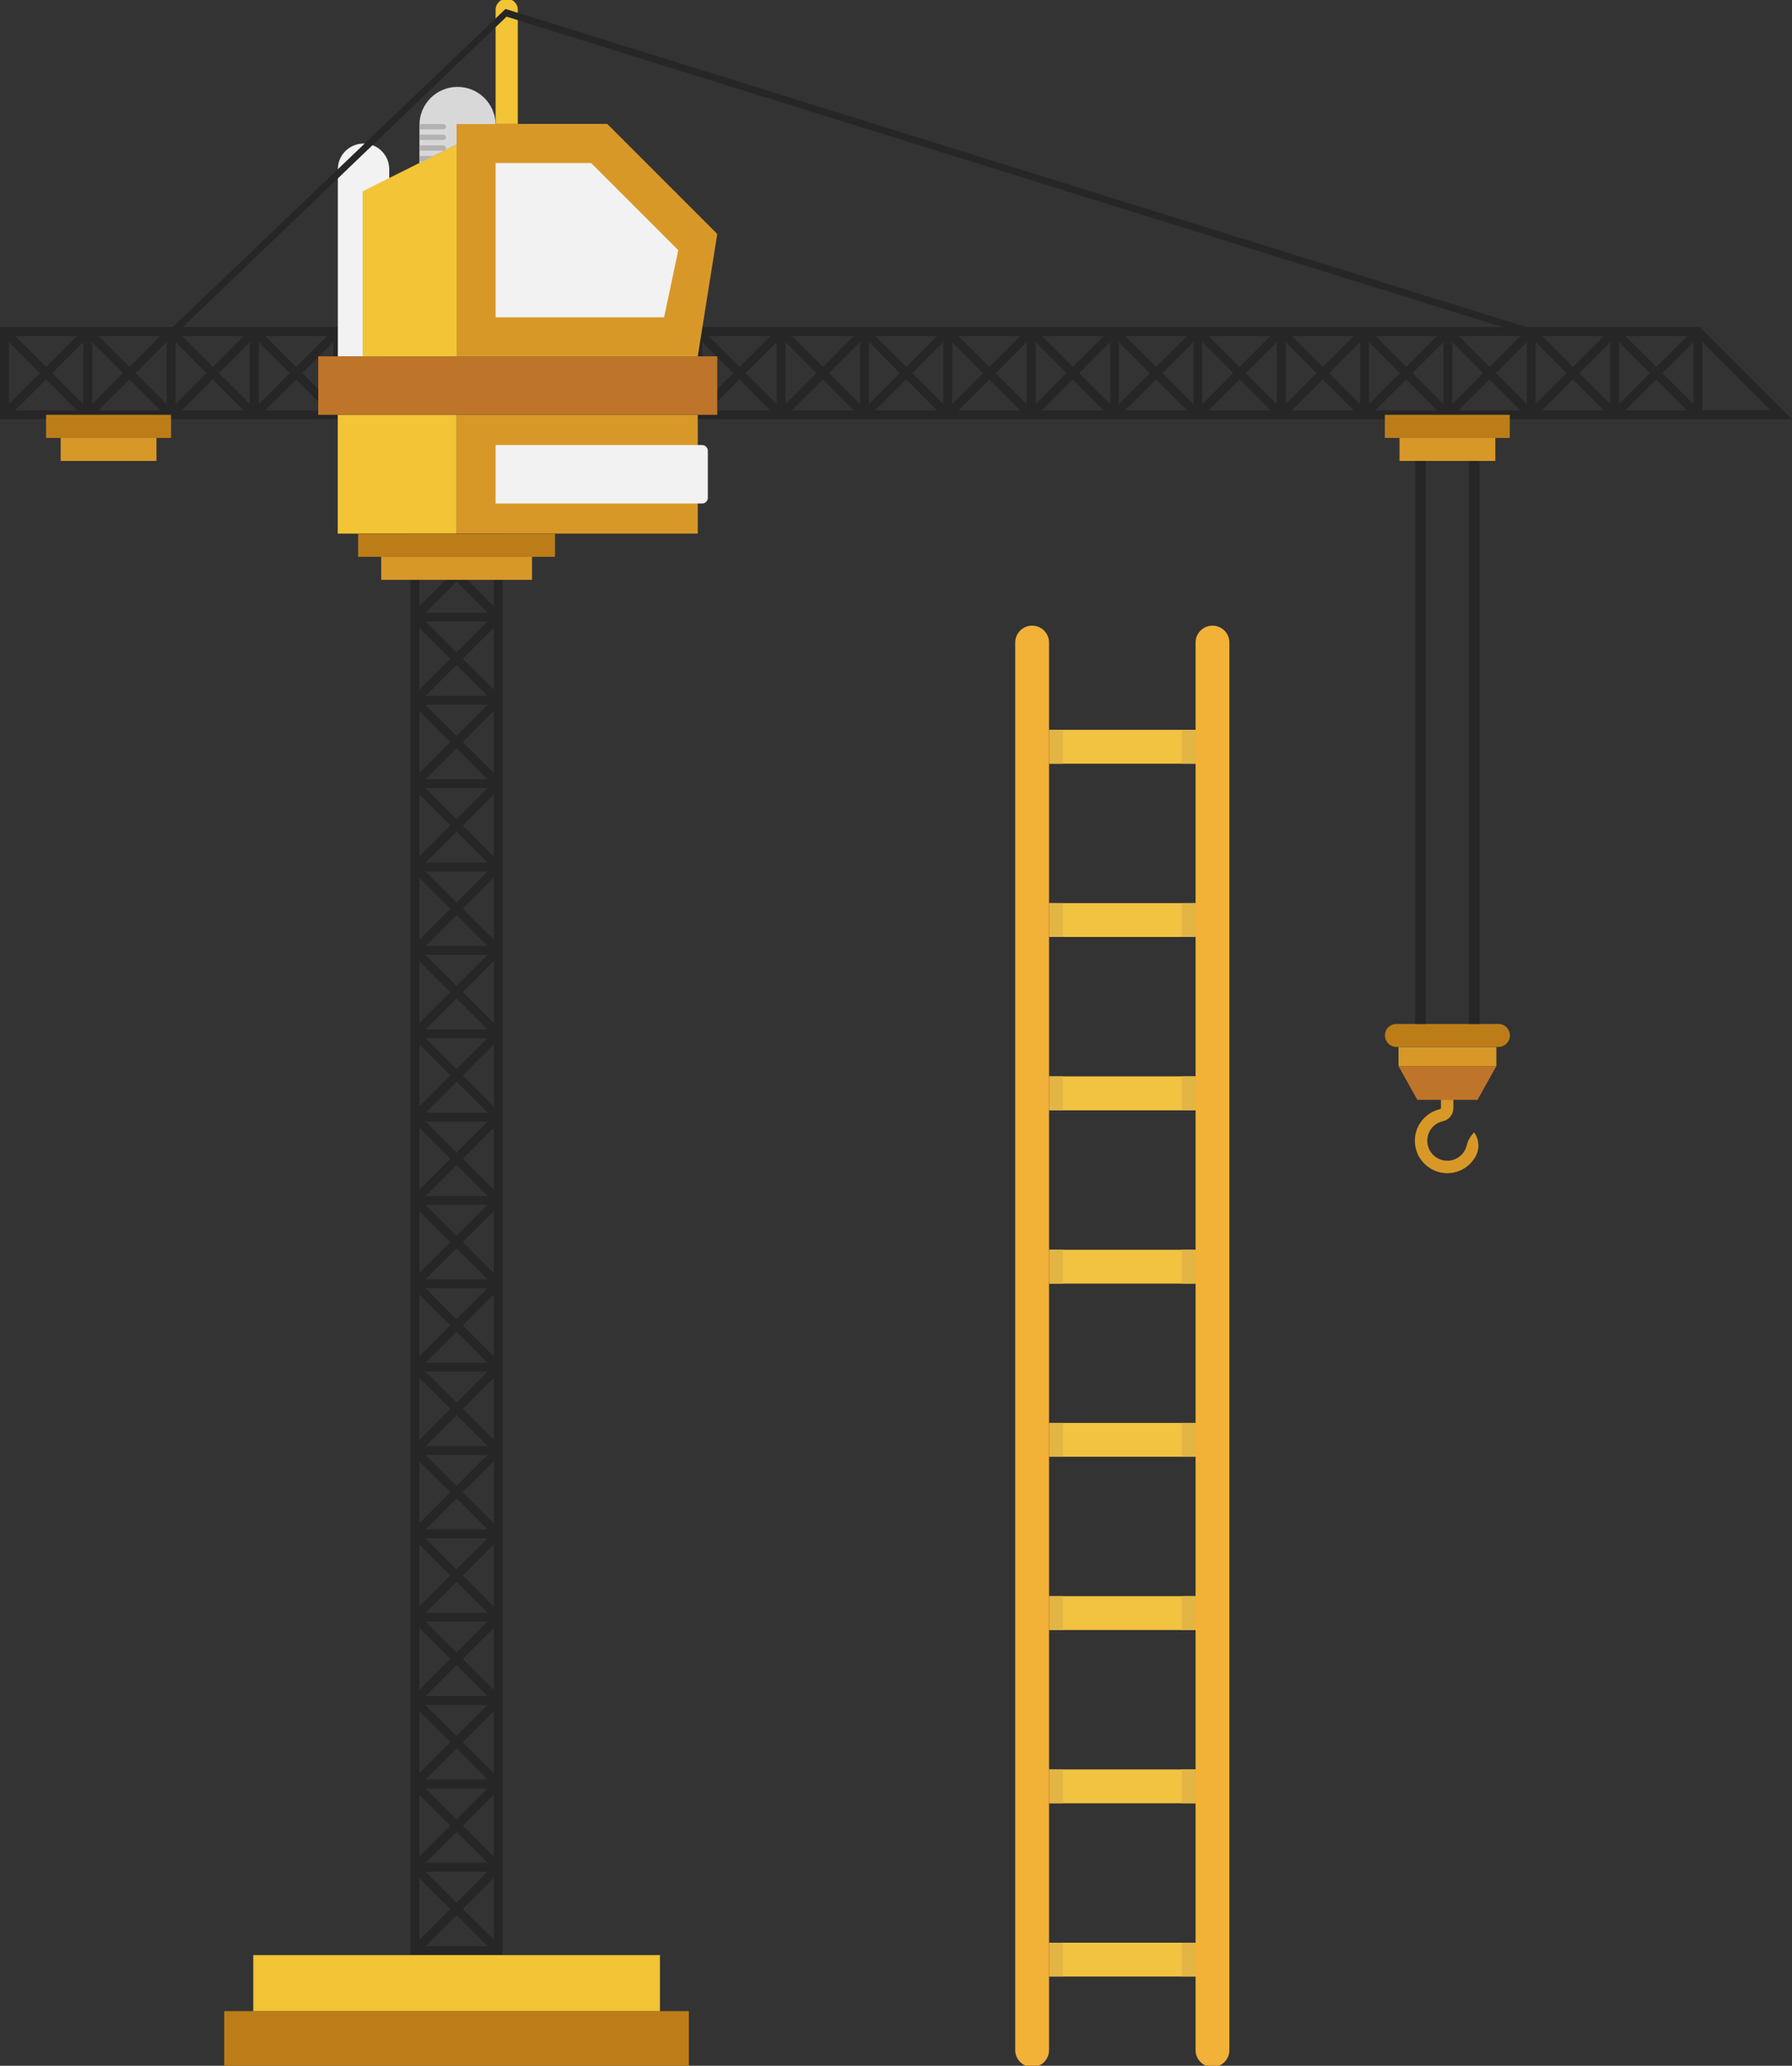 <?xml version="1.0" encoding="utf-8"?>
<!-- Generator: Adobe Illustrator 24.1.0, SVG Export Plug-In . SVG Version: 6.00 Build 0)  -->
<svg version="1.1" id="master-artboard" xmlns="http://www.w3.org/2000/svg" xmlns:xlink="http://www.w3.org/1999/xlink" x="0px"
	 y="0px" viewBox="0 0 1388.1 1600" style="enable-background:new 0 0 1388.1 1600;" xml:space="preserve">
<rect x="0" y="0" width="1388.1" height="1600" fill="#333333" stroke="none"/>
<style type="text/css">
	.st0{fill:#F2B137;}
	.st1{fill:#F2C341;}
	.st2{fill:#E2B544;}
	.st3{fill:#262626;}
	.st4{fill:#F2F2F2;}
	.st5{fill:#D89828;}
	.st6{fill:#F2C436;}
	.st7{fill:#BE752A;}
	.st8{fill:#D8D8D8;}
	.st9{fill:#B5B1B1;}
	.st10{fill:#BC7D19;}
</style>
<path class="st0" d="M799.5,1601L799.5,1601c7.3,0,13.1-5.9,13.1-13.1v0V497.7c0-7.3-5.9-13.1-13.1-13.1l0,0l0,0
	c-7.3,0-13.1,5.9-13.1,13.1v1090.2C786.4,1595.1,792.3,1601,799.5,1601z"/>
<path class="st0" d="M939.2,1601L939.2,1601c7.3,0,13.1-5.9,13.1-13.1v0V497.7c0-7.3-5.9-13.1-13.1-13.1l0,0l0,0
	c-7.3,0-13.1,5.9-13.1,13.1v0v1090.2C926.1,1595.1,932,1601,939.2,1601z"/>
<path class="st1" d="M812.7,1504.7h113.4v26.2H812.7V1504.7z"/>
<path class="st2" d="M812.7,1504.7h10.7v26.2h-10.7V1504.7z"/>
<path class="st2" d="M915.4,1504.7h10.7v26.2h-10.7V1504.7z"/>
<path class="st1" d="M812.7,1370.5h113.4v26.2H812.7V1370.5z"/>
<path class="st2" d="M812.7,1370.5h10.7v26.2h-10.7V1370.5z"/>
<path class="st2" d="M915.4,1370.5h10.7v26.2h-10.7V1370.5z"/>
<path class="st1" d="M812.7,1236.3h113.4v26.2H812.7V1236.3z"/>
<path class="st2" d="M812.7,1236.3h10.7v26.2h-10.7V1236.3z"/>
<path class="st2" d="M915.4,1236.3h10.7v26.2h-10.7V1236.3z"/>
<path class="st1" d="M812.7,1102.1h113.4v26.2H812.7V1102.1z"/>
<path class="st2" d="M812.7,1102.1h10.7v26.2h-10.7V1102.1z"/>
<path class="st2" d="M915.4,1102.1h10.7v26.2h-10.7V1102.1z"/>
<path class="st1" d="M812.7,968h113.4v26.2H812.7V968z"/>
<path class="st2" d="M812.7,968h10.7v26.2h-10.7V968z"/>
<path class="st2" d="M915.4,968h10.7v26.2h-10.7V968z"/>
<path class="st1" d="M812.7,833.7h113.4V860H812.7V833.7z"/>
<path class="st2" d="M812.7,833.7h10.7V860h-10.7V833.7z"/>
<path class="st2" d="M915.4,833.7h10.7V860h-10.7V833.7z"/>
<path class="st1" d="M812.7,699.5h113.4v26.2H812.7V699.5z"/>
<path class="st2" d="M812.7,699.5h10.7v26.2h-10.7V699.5z"/>
<path class="st2" d="M915.4,699.5h10.7v26.2h-10.7V699.5z"/>
<path class="st1" d="M812.7,565.3h113.4v26.2H812.7V565.3z"/>
<path class="st2" d="M812.7,565.3h10.7v26.2h-10.7V565.3z"/>
<path class="st2" d="M915.4,565.3h10.7v26.2h-10.7V565.3z"/>
<path class="st3" d="M1318.7,255.3l-2-2H537.1v71.4h851L1318.7,255.3z M567.9,289l-23.9,24v-48L567.9,289z M548.8,260.2h48l-23.9,24
	L548.8,260.2z M572.8,293.9l23.9,24h-48L572.8,293.9z M577.6,289l24-24v48L577.6,289z M608.5,265l23.9,24l-23.9,24V265z
	 M613.3,260.2h48l-23.9,24L613.3,260.2z M637.4,293.9l23.9,24h-48L637.4,293.9z M642.2,289l24-24v48L642.2,289z M673.1,265l23.9,24
	l-23.9,24V265z M677.9,260.2h48l-23.9,24L677.9,260.2z M701.9,293.9l23.9,24h-48L701.9,293.9z M706.7,289l24-24v48L706.7,289z
	 M737.6,265l23.9,24l-23.9,24V265z M742.4,260.2h48l-23.9,24L742.4,260.2z M766.5,293.9l23.9,24h-48L766.5,293.9z M771.3,289l24-24
	v48L771.3,289z M802.2,265l23.9,24l-23.9,24V265z M807,260.2h48l-24,24L807,260.2z M831,293.9l23.9,24h-48L831,293.9z M835.9,289
	l24-24v48L835.9,289z M866.7,265l23.9,24l-23.9,24V265z M871.6,260.2h48l-24,24L871.6,260.2z M895.6,293.9l23.9,24h-48L895.6,293.9z
	 M900.5,289l24-24v48L900.5,289z M931.3,265l23.9,24l-23.9,24V265z M936.2,260.2h48l-24,24L936.2,260.2z M960.2,293.9l23.9,24h-48
	L960.2,293.9z M965,289l24-24v48L965,289z M995.9,265l23.9,24l-23.9,24V265z M1000.7,260.2h48l-24,24L1000.7,260.2z M1024.7,293.9
	l23.9,24h-48L1024.7,293.9z M1029.6,289l24-24v48L1029.6,289z M1060.4,265l23.9,24l-23.9,24V265z M1065.3,260.2h48l-24,24
	L1065.3,260.2z M1089.3,293.9l23.9,24h-48L1089.3,293.9z M1094.1,289l24-24v48L1094.1,289z M1125,265l23.9,24l-23.9,24V265z
	 M1129.8,260.2h48l-24,24L1129.8,260.2z M1153.8,293.9l23.9,24h-48L1153.8,293.9z M1158.7,289l24-24v48L1158.7,289z M1189.5,265
	l23.9,24l-23.9,24V265z M1194.4,260.2h48l-24,24L1194.4,260.2z M1218.4,293.9l23.9,24h-48L1218.4,293.9z M1223.3,289l24-24v48
	L1223.3,289z M1254.1,265l23.9,24l-23.9,24V265z M1259,260.2h48l-24,24L1259,260.2z M1282.9,293.9l23.9,24h-48L1282.9,293.9z
	 M1287.8,289l24-24v48L1287.8,289z M1318.7,265l52.8,52.8h-52.8V265z"/>
<path class="st3" d="M317.9,474.5v1039.8h71.4V409.9h-71.4V474.5z M329.7,474.5l24-24l24,24H329.7z M377.7,481.3l-24,24l-24-24
	H377.7z M348.8,510.2l-24,24v-48L348.8,510.2z M329.7,539l24-24l24,24H329.7z M377.6,545.9l-24,24l-24-24H377.6z M348.8,574.7
	l-24,24v-48L348.8,574.7z M329.7,603.6l24-24l24,24H329.7z M377.6,610.4l-24,24l-24-24H377.6z M348.8,639.3l-24,24v-48L348.8,639.3z
	 M329.7,668.1l24-24l24,24H329.7z M377.6,675l-24,24l-24-24H377.6z M348.8,703.8l-24,24v-48L348.8,703.8z M329.7,732.7l24-24l24,24
	H329.7z M377.6,739.6l-24,24l-24-24H377.6z M348.8,768.4l-24,24v-48L348.8,768.4z M329.7,797.3l24-24l24,24H329.7z M377.6,804.1
	l-24,24l-24-24H377.6z M348.8,833l-24,24v-48L348.8,833z M329.7,861.8l24-24l24,24H329.7z M377.6,868.7l-24,24l-24-24H377.6z
	 M348.8,897.5l-24,24v-48L348.8,897.5z M329.7,926.4l24-24l24,24H329.7z M377.6,933.2l-24,24l-24-24H377.6z M348.8,962.1l-24,24v-48
	L348.8,962.1z M329.7,990.9l24-24l24,24H329.7z M377.6,997.8l-24,24l-24-24H377.6z M348.8,1026.6l-24,24v-48L348.8,1026.6z
	 M329.7,1055.5l24-24l24,24H329.7z M377.6,1062.4l-24,24l-24-24H377.6z M348.8,1091.2l-24,24v-48L348.8,1091.2z M329.7,1120.1l24-24
	l24,24H329.7z M377.6,1126.9l-24,24l-24-24H377.6z M348.8,1155.8l-24,24v-48L348.8,1155.8z M329.7,1184.6l24-24l24,24H329.7z
	 M377.6,1191.5l-24,24l-24-24H377.6z M348.8,1220.3l-24,24v-48L348.8,1220.3z M329.7,1249.2l24-24l24,24H329.7z M377.6,1256l-24,24
	l-24-24H377.6z M348.8,1284.9l-24,24v-48L348.8,1284.9z M329.7,1313.7l24-24l24,24H329.7z M377.6,1320.6l-24,24l-24-24H377.6z
	 M348.8,1349.4l-24,24v-48L348.8,1349.4z M329.7,1378.3l24-24l24,24H329.7z M377.6,1385.2l-24,24l-24-24H377.6z M348.8,1414l-24,24
	v-48L348.8,1414z M329.7,1442.8l24-24l24,24H329.7z M377.6,1449.7l-24,24l-24-24H377.6z M348.8,1478.6l-24,24v-48L348.8,1478.6z
	 M353.7,1483.4l24,24h-48L353.7,1483.4z M358.5,1478.6l24-24v48L358.5,1478.6z M358.5,1414l24-24v48L358.5,1414z M358.5,1349.4
	l24-24v48L358.5,1349.4z M358.5,1284.9l24-24v48L358.5,1284.9z M358.5,1220.3l24-24v48L358.5,1220.3z M358.5,1155.8l24-24v48
	L358.5,1155.8z M358.5,1091.2l24-24v48L358.5,1091.2z M358.5,1026.6l24-24v48L358.5,1026.6z M358.5,962.1l24-24v48L358.5,962.1z
	 M358.5,897.5l24-24v48L358.5,897.5z M358.5,833l24-24v48L358.5,833z M358.5,768.4l24-24v48L358.5,768.4z M358.5,703.8l24-24v48
	L358.5,703.8z M358.5,639.3l24-24v48L358.5,639.3z M358.5,574.7l24-24v48L358.5,574.7z M358.5,510.2l24-24v48L358.5,510.2z
	 M358.5,445.6l24-24v48L358.5,445.6z M353.6,440.7l-24-24h48L353.6,440.7z M348.8,445.6l-24,24v-48L348.8,445.6z"/>
<path class="st3" d="M193.7,253.3H0v71.4h265.1v-71.4H193.7z M30.8,289L6.9,313v-48L30.8,289z M11.7,260.2h48l-23.9,24L11.7,260.2z
	 M35.7,293.9l23.9,24h-48L35.7,293.9z M40.5,289l24-24v48L40.5,289z M71.4,265l23.9,24l-23.9,24V265z M76.2,260.2h48l-23.9,24
	L76.2,260.2z M100.3,293.9l23.9,24h-48L100.3,293.9z M105.1,289l24-24v48L105.1,289z M136,265l23.9,24L136,313V265z M140.8,260.2h48
	l-23.9,24L140.8,260.2z M164.8,293.9l23.9,24h-48L164.8,293.9z M169.6,289l24-24v48L169.6,289z M200.5,265l23.9,24l-23.9,24V265z
	 M229.4,293.9l23.9,24h-48L229.4,293.9z M234.2,289l24-24v48L234.2,289z M229.4,284.2l-24-24h48L229.4,284.2z"/>
<path class="st4" d="M281.6,111.2L281.6,111.2c-11,0-19.9,8.9-19.9,19.9l0,0V276h39.8V131.1C301.5,120.1,292.6,111.2,281.6,111.2z"
	/>
<path class="st5" d="M353.7,321.3h186.8v92H353.7V321.3z"/>
<path class="st4" d="M543.8,390H383.9v-45.3h159.9c2.5,0,4.5,2,4.5,4.5v36.4C548.3,388,546.3,390,543.8,390z"/>
<path class="st6" d="M261.6,321.3h92v92h-92V321.3z"/>
<path class="st7" d="M246.5,276h309.1v45.3H246.5V276z"/>
<path class="st5" d="M540.5,276l15.1-94.8L470.4,96H353.7V276H540.5z"/>
<path class="st4" d="M383.9,245.8V126.3h74l67.5,67.5l-11,52H383.9z"/>
<path class="st6" d="M280.9,276V148.2l72.8-36.4V276H280.9z"/>
<path class="st8" d="M353.7,96.1h30.2c-0.4-16-13.5-28.8-29.5-28.8l0,0c-16.3,0-29.5,13.2-29.5,29.5l0,0v29.5l28.8-14.4L353.7,96.1z
	"/>
<path class="st9" d="M343.4,100.2h-18.5v-4.1h18.5c1.1,0,2.1,0.9,2.1,2.1l0,0C345.5,99.3,344.5,100.2,343.4,100.2z"/>
<path class="st9" d="M343.4,108.4h-18.5v-4.1h18.5c1.1,0,2.1,0.9,2.1,2.1l0,0C345.5,107.5,344.5,108.4,343.4,108.4z"/>
<path class="st9" d="M343.4,116.7h-18.5v-4.1h18.5c1.1,0,2.1,0.9,2.1,2.1l0,0C345.5,115.7,344.5,116.7,343.4,116.7z"/>
<path class="st9" d="M335.8,120.8h-11v4.1h2.7L335.8,120.8z"/>
<path class="st10" d="M35.7,321.3h96.8v17.9H35.7V321.3z"/>
<path class="st5" d="M47,339.2h74.2V357H47V339.2z"/>
<path class="st10" d="M1072.7,321.3h96.8v17.9h-96.8V321.3z"/>
<path class="st10" d="M1081.7,793.1h79c4.9,0,8.9,4,8.9,8.9l0,0l0,0c0,4.9-4,8.9-8.9,8.9l0,0h-79c-4.9,0-8.9-4-8.9-8.9l0,0l0,0
	C1072.7,797.1,1076.7,793.1,1081.7,793.1L1081.7,793.1z"/>
<path class="st5" d="M1084.1,339.2h74.2V357h-74.2V339.2z"/>
<path class="st10" d="M277.4,413.4h152.5v17.9H277.4V413.4z"/>
<path class="st5" d="M295.3,431.2h116.8v17.9H295.3V431.2z"/>
<path class="st6" d="M392.5-1L392.5-1c-4.7,0-8.6,3.8-8.6,8.6l0,0V96h17.2V7.6C401.1,2.8,397.2-1,392.5-1C392.5-1,392.5-1,392.5-1z"
	/>
<path class="st10" d="M173.7,1557.7h359.9v43.4H173.7V1557.7z"/>
<path class="st6" d="M196.2,1514.3h315v43.4h-315V1514.3z"/>
<path class="st3" d="M1096.2,357h8.2v436.1h-8.2V357z"/>
<path class="st3" d="M1137.9,357h8.2v436.1h-8.2V357z"/>
<path class="st5" d="M1083.3,811h75.8v14.7h-75.8V811z"/>
<path class="st7" d="M1121.2,825.7h-37.9l14.6,26.2h23.3h23.3l14.6-26.2H1121.2z"/>
<path class="st5" d="M1141.5,877.4l-1.8,2.2c-1.7,2.3-3,4.9-3.6,7.7c-1.8,7.2-8.4,12.1-15.8,11.7c-8.5-0.4-15.1-7.7-14.7-16.2
	c0.3-7,5.3-12.9,12.2-14.4c4.8-1.1,8.1-5.4,8-10.3v-6.3h-9.6v6.3c0,0.5-0.3,0.9-0.8,1c-13.5,3.1-21.9,16.6-18.8,30.1
	c2.6,11.3,12.7,19.4,24.3,19.5h0.2c6.5,0,12.7-2.5,17.3-7c1.8-1.7,3.3-3.7,4.6-5.9c3.2-5.8,2.9-12.9-0.9-18.4l0,0
	c-0.1-0.2-0.3-0.3-0.5-0.2C1141.6,877.3,1141.5,877.3,1141.5,877.4z"/>
<path class="st3" d="M132.5,262l-3-4.6L391.5,7l1.2,0.3l792,246.8l-1.4,5.3L392.4,12.9L132.5,262z"/>
</svg>
